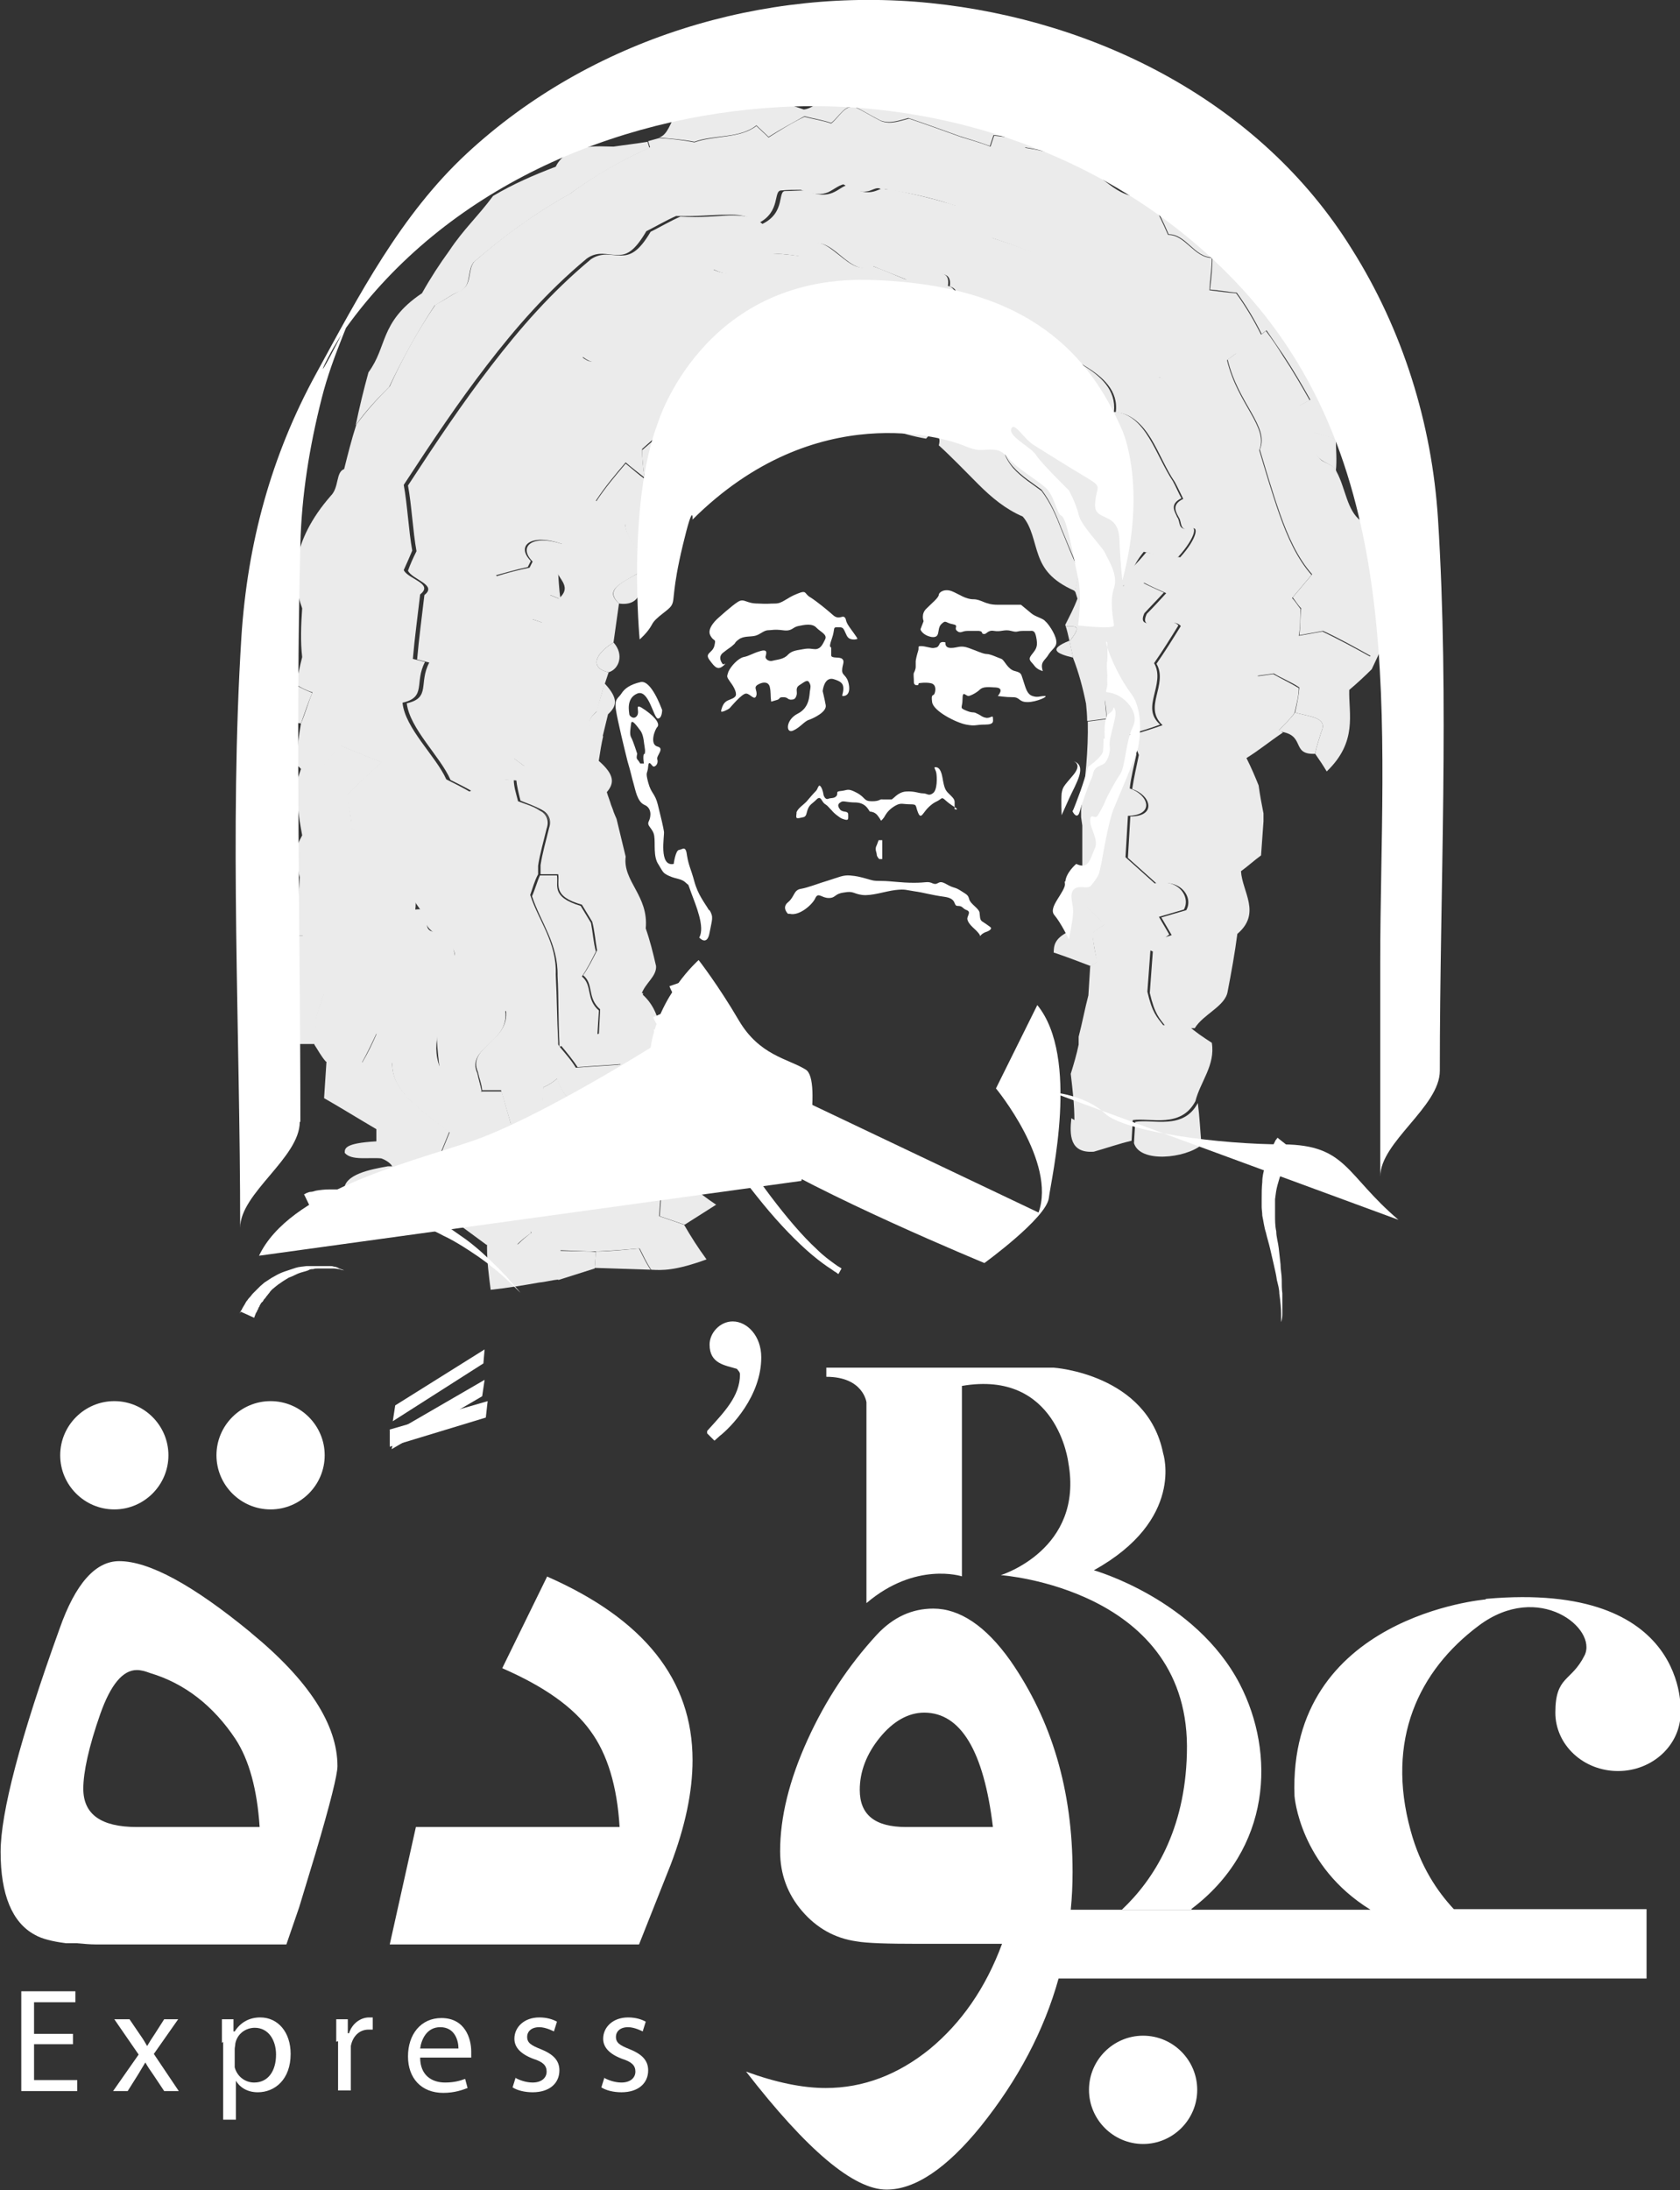 <?xml version="1.0" encoding="UTF-8"?>
<svg id="Layer_2" data-name="Layer 2" xmlns="http://www.w3.org/2000/svg" viewBox="0 0 27.63 36">
  <rect x="0" y="0" width="27.63" height="36" fill="#333333" stroke="none"/>
  <defs>
    <style>
      .cls-1 {
        opacity: .9;
      }

      .cls-2 {
        fill: #FFFFFF;
        stroke-width: 0px;
      }
    </style>
  </defs>
  <g id="Layer_1-2" data-name="Layer 1">
    <g>
      <g>
        <g class="cls-1">
          <path class="cls-2" d="M17.67,18.41c0-.26-.03-.5-.06-.76.05-.16.1-.33.13-.48v-.13c.06-.23.1-.45.16-.68l.03-.48.11-.07c-.03-.16-.06-.32-.08-.47.07-.06.13-.1.2-.14-.08-.09-.18-.19-.28-.28l.03-.48h-.11c0-.2,0-.39,0-.58v-.29s-.02-.14-.02-.14v-.12c.07-.49.12-.98.11-1.45l.31-.04c0-.1-.01-.2-.03-.31l-.31.05c-.05-.25-.12-.51-.21-.74l-.06-.28c.3-.37-.07-.18-.07-.27.07-.14.14-.27.2-.43l-.04-.13c.02-.12.05-.23.07-.34-.13-.27-.21-.49-.3-.7-.08-.21-.17-.42-.32-.62-.13-.1-.33-.22-.47-.38-.14-.16-.23-.37-.13-.7-.33.1-.44-.1-.62-.19.16-.27-.05-.23-.07-.38l-.17-.09c-.09-.05-.18-.09-.27-.13-.09-.04-.18-.08-.28-.11-.31-.12-.64-.2-.98-.26-.11-.06-.23-.12-.35-.15-.12,0-.25.05-.37.09-.12.02-.23.06-.34.09l-.32.24h-.05c-.14.05-.28.11-.41.18-.15.06-.29.14-.43.23-.11,0-.21-.01-.32,0,.05.38-.17.37-.36.37-.22.16-.43.34-.63.52,0,.16.02.33.04.47-.1-.08-.22-.17-.31-.25-.17.2-.34.4-.49.63l.48.37c.01.24.26.46.32.55-.04.08-.06.18-.1.27-.31.18-.56.28-.32.5l-.09.64c-.34.21-.37.43-.08.49l-.06.18c-.05.15-.09.3-.13.46-.3.25.02.36.1.41-.03.13-.05.26-.07.39-.03.17-.05.35-.07.51-.06.14-.02.21.03.25.03.02.06.04.08.07.03.03.05.05.05.12-.07.13-.14.27-.23.41v.13c.38.14.24.41.17.56v.13c.37.1.25.31.18.42.12.05.25.09.39.15-.1.18-.17.35-.24.54l-.02.41.39.14c-.07.14-.14.28-.21.41-.06.26-.11.5-.15.75-.23.02-.48.03-.72.05-.08-.12-.17-.23-.27-.35v-.07c.22-.04.41-.07.62-.13l.02-.4c-.22-.19-.1-.42-.28-.56.09-.13.16-.27.23-.41-.03-.16-.04-.32-.08-.47l-.17-.28c-.5-.14-.36-.34-.39-.5h-.29s0-.15,0-.15c.03-.2.09-.4.14-.61.05-.14-.02-.25-.12-.3-.11-.06-.25-.11-.35-.15-.03-.12-.06-.24-.07-.35.03-.07.08-.15.13-.22l-.19-.14c.11-.34.24-.66.4-.96-.12-.11-.23-.2-.33-.3.1-.12.2-.25.31-.37.03-.15.03-.28.04-.43l.06-.16-.18-.06c.08-.14.19-.28.29-.4l.17.07c.25-.22-.06-.34-.05-.53.02-.12.05-.26.1-.37-.51-.18-.76.03-.51.28l-.05.1c-.19.04-.35.09-.54.14-.25-.33-.19-.54-.09-.7.1-.17.24-.29.2-.52.13-.15,0-.36-.06-.55-.07-.19-.07-.36.26-.39.4-.15.5-.33.29-.6.24-.3.51-.59.82-.84.29.23.21-.1.39-.14.08-.51.46-.64.81-.72.36-.09.7-.13.95-.58.2.1.32.08.43.01.11-.07.21-.19.35-.27.23,0,.46.02.68.05.16-.33.36-.23.55-.08.2.15.38.35.62.24.2.07.37.15.55.22.13,0,.32-.07.47-.09.15-.02.26,0,.23.2.12.02.15.17.19.3.04.13.09.25.27.24.21-.05.4.04.58.12.18.08.34.15.53.07.09.28.38.4.66.58.28.17.54.4.5.76.26.01.44.2.58.43.14.23.25.5.39.71.05.09.09.19.14.28-.21.1-.1.23-.07.31.06.07,0,.22.19.19.15-.08.12.14-.17.46l-.1.04c-.15-.05-.3-.08-.47-.12-.21.26-.18.36-.34.56.1-.02.21-.04.31-.06.11.06.23.11.36.17-.1.11-.22.23-.32.34-.15.34.41.02.56.2-.13.21-.26.42-.4.62.1.17.04.36,0,.53-.04.17-.07.33.1.48-.16.06-.33.11-.5.16.03.11.07.21.11.33-.04.19-.09.37-.11.56.31.1.42.44-.03.45l-.04.68.48.43c.38-.09.6.22.48.43l-.41.12.17.29c-.11.08-.2.18-.31.26l-.02.27-.03.41c.08.35.16.42.26.55h.4c.14.12.26.2.4.29.06.37-.19.64-.27.96-.24.45-.73.27-1.03.31l-.02.34c-.21.05-.41.12-.62.18-.4.03-.4-.28-.37-.55Z"/>
          <path class="cls-2" d="M19.17,16.87c-.1-.13-.18-.2-.26-.55l.03-.41.02-.27c-.06-.03-.12-.05-.21-.08.17-.07.34-.13.52-.19l-.17-.29.41-.12c.12-.21-.09-.52-.48-.43l-.48-.43.04-.68c.44,0,.34-.35.03-.45.03-.19.07-.37.11-.56-.04-.11-.09-.21-.11-.33.17-.05.33-.1.5-.16-.16-.15-.14-.31-.1-.48.04-.17.1-.36,0-.53.14-.2.27-.41.4-.62-.15-.18-.72.15-.56-.2.1-.1.22-.23.32-.34-.13-.06-.25-.11-.36-.17-.1.01-.21.04-.31.06-.03-.02-.08-.04-.13-.07.17-.16.33-.32.47-.49.19.03.38.05.56.08.29-.32.31-.54.17-.46-.19.03-.14-.12-.19-.19-.04-.08-.14-.21.07-.31-.05-.1-.09-.19-.14-.28-.14-.2-.25-.48-.39-.71-.14-.23-.33-.42-.58-.43.05-.36-.22-.59-.5-.76-.28-.18-.57-.3-.66-.58-.19.08-.35.01-.53-.07-.17-.08-.37-.17-.58-.12-.18.02-.23-.1-.27-.24-.04-.13-.07-.28-.19-.3.03-.19-.08-.22-.23-.2-.15.02-.34.09-.47.09-.18-.07-.35-.14-.55-.22-.24.11-.43-.09-.62-.24-.19-.15-.39-.25-.55.08-.23-.04-.45-.06-.68-.05-.15.08-.24.2-.35.27-.11.07-.23.09-.43-.01-.25.45-.59.49-.95.58-.35.08-.73.21-.81.72-.17.04-.09.36-.39.14-.31.25-.58.54-.82.84.21.27.11.45-.29.6-.33.03-.32.2-.26.39.07.19.19.4.06.55.05.24-.1.36-.2.52-.1.16-.16.37.09.7.19-.06.35-.1.54-.14l.05-.1c-.25-.25,0-.46.51-.28-.05.11-.08.24-.1.37.02.18.02.36.05.53l-.17-.07c-.11.12-.21.26-.29.4l.18.06-.06.16c0,.11,0,.22,0,.33l-.04.11c-.11.12-.21.25-.31.37.11.07.23.13.36.19l-.03.11c-.16.29-.29.62-.4.96l.19.14c-.05.07-.1.15-.13.22l-.29-.02c-.16.06-.29.14-.44.21-.12-.07-.26-.14-.38-.2-.17-.39-.67-.84-.72-1.26.4-.09.19-.33.37-.67l-.2-.05c.03-.35.08-.71.12-1.06.22-.17-.2-.25-.27-.4.04-.11.08-.2.14-.32-.06-.33-.08-.76-.14-1.08.47-.72.9-1.36,1.37-1.97.47-.61.98-1.2,1.64-1.75.18-.12.34-.06.49-.06.15,0,.29-.05.49-.39.16-.08.33-.18.49-.25.34.02.6-.01.81-.02.21,0,.38.01.54.14.39-.19.24-.55.38-.54.11,0,.21-.01.32-.01.22.09.35.08.45.04.1-.04.17-.11.25-.13.21.13.33.13.42.11.09-.02.14-.07.2-.04h.08c.3.06.61.13.92.22.06.02.14.04.22.07.19.17.37.35.54.51.28.09.57.19.84.32.11.06.21.12.32.19l-.04.07c.26.3.61.56.93.84.32.28.59.57.69.87.22.05.36.21.46.38.1.17.17.35.28.47-.26.29.08.38,0,.63.05.13.06.27.1.4.06.22.19.43.27.66.08.23.09.46-.1.67.2.16.37.33.54.52-.07.06-.16.13-.25.21.04.18.05.25.06.32-.12.04-.34.02-.38.14.09.3.29.36.69.53-.07.15-.12.29-.17.42.05.1.08.21.13.31.13.06.28.11.41.18-.21.14-.39.29-.6.42.08.16.14.3.2.45.02.15.05.31.08.46v.13s-.04.56-.04.56c-.11.08-.22.18-.33.26.02.34.34.69-.06,1.03-.04.31-.1.64-.16.95-.04.24-.4.37-.54.6h-.4Z"/>
          <path class="cls-2" d="M22.56,11c-.11.11-.25.24-.37.34-.01.4.14.85-.37,1.34-.06-.1-.12-.19-.19-.29.02-.12.06-.22.1-.36.12-.25-.22-.25-.43-.32.03-.13.06-.28.07-.41-.13-.09-.29-.15-.42-.23l-.29.04c-.4-.16-.6-.23-.69-.53.04-.12.26-.1.38-.14-.01-.07-.02-.13-.06-.32.09-.08.18-.14.25-.21-.17-.18-.35-.36-.54-.52.19-.22.17-.45.1-.67-.07-.23-.21-.44-.27-.66-.04-.13-.06-.27-.1-.4.08-.26-.26-.34,0-.63-.11-.11-.17-.3-.28-.47-.1-.17-.24-.33-.46-.38-.1-.3-.37-.6-.69-.87-.32-.28-.67-.54-.93-.84l.04-.07c-.1-.07-.21-.13-.32-.19-.27-.13-.56-.23-.84-.32-.17-.16-.36-.34-.54-.51-.08-.02-.15-.05-.22-.07-.31-.09-.61-.15-.92-.2h-.08c-.06-.04-.11,0-.2.03-.09.02-.2.02-.42-.11-.08.02-.15.08-.25.13-.1.04-.23.05-.45-.04-.11,0-.21,0-.32.01-.14,0,0,.35-.38.54-.16-.13-.33-.15-.54-.14-.21,0-.46.03-.81.02-.16.07-.33.17-.49.25-.2.34-.33.4-.49.39-.15,0-.31-.07-.49.06-.66.55-1.17,1.14-1.64,1.75-.47.61-.9,1.25-1.37,1.97.06.32.08.75.14,1.08-.05.12-.09.21-.14.32.07.15.5.22.27.4-.04.35-.09.71-.12,1.06l.2.05c-.18.34.03.58-.37.67.04.42.55.88.72,1.26.12.06.26.13.38.2.15-.07.29-.15.44-.21l.29.02c0,.11.04.23.07.35.1.04.24.08.35.15.11.05.17.16.12.3-.05.21-.11.41-.14.61v.14c-.06.11-.09.23-.13.34.14.43.44.78.42,1.31.02.37.02.74.04,1.1v.07s-.3,0-.3,0c-.07-.15-.13-.28-.18-.42-.1,0-.15-.22-.39-.15.07.52-.65.6-.46,1.02.02.1.05.19.07.29l-.54.67-.13-.9c-.09-.62-.15-1.35.22-1.91.11-.35-.54-.42-.46-.7-.29-.41-.58-.82-.74-1.26-.16-.06-.33-.14-.49-.21,0-.16-.04-.32-.07-.5,0-.01,0-.04,0-.06.18-.18.37-.36.56-.53-.22-.09-.44-.17-.66-.27-.12.12-.24.26-.36.41l-.29-.02s-.06-.07-.1-.09c.03-.23.05-.45.09-.67.07-.16.12-.35.19-.51-.1-.03-.2-.08-.27-.13.03-.14.06-.3.1-.45-.03-.25-.02-.53,0-.8-.09-.25-.13-.52-.08-.82.06-.3.22-.65.55-1.03.14-.14.08-.39.22-.44.06-.24.12-.48.2-.73.16-.22.35-.43.55-.63.21-.46.45-.9.75-1.34.13-.07.25-.15.38-.22.24-.08.14-.35.26-.49.48-.42,1-.8,1.58-1.12.4-.3.85-.55,1.31-.76l-.03-.1.18-.05c.18.01.38.03.58.07.34-.12.75-.06,1.02-.27.06.06.12.11.2.19.19-.12.38-.24.59-.34.15.04.3.06.44.11.13-.1.22-.31.39-.27.15.07.27.15.43.23.16.06.3,0,.46-.04.27.09.57.2.85.3.16.05.34.1.49.16l.06-.18c.19.02.38.05.55.1l-.04.1c.19.03.36.06.54.13.17.08.32.16.48.25.14.03.27.16.43.27.16.11.34.19.59.14.11.21.22.43.31.64.29,0,.42.37.72.38,0,.17-.03.36-.04.53.16.02.29.04.44.05.16.22.29.44.41.68l.08-.06c.1.13.2.28.28.41.16.24.31.5.44.73l-.17.09c-.59-.2-.77-.49-1.04-.86l-.15.11c.09.37.26.64.39.87.13.23.22.42.14.61.09.3.2.68.33,1.05.13.37.29.73.53,1-.1.12-.22.26-.32.38.06.06.09.12.14.18-.01.15,0,.29-.03.44l.39-.07c.25.12.53.27.78.41.09-.09.17-.19.26-.28"/>
          <path class="cls-2" d="M20.61,11.85c-.05-.1-.08-.21-.13-.31.05-.13.1-.27.17-.42l.29-.04c.14.08.29.15.42.23,0,.13-.04.28-.07.41-.08.11-.18.2-.28.31-.13-.06-.28-.12-.41-.18Z"/>
          <path class="cls-2" d="M8.81,18.91c.91-.09-.08.97,1.15.72.17-.02.34-.03.51-.06h.4s-.03.42-.03.42l.41.14c.11.19.23.38.37.57-.52.19-.73.18-.91.17-.08-.12-.13-.23-.19-.35-.23.02-.48.04-.72.05h-.08s-.5-.02-.5-.02l-.03.48c-.11.01-.21.04-.32.05-.28.05-.53.09-.8.12-.03-.23-.06-.46-.06-.69v-.07s.51.01.51.01c.07-.07.13-.12.22-.19-.14-.19-.25-.38-.39-.57-.3.05-.59.08-.91.12h-.1c-.17-.02-.33-.06-.5-.09-.09.07-.2.14-.31.21-.21,0-.4.03-.61.04h-.1s-.16-.41-.16-.41c0-.26.44-.34.72-.39h.5c.11-.01.21-.02.32-.05.16.08.33.15.49.21.13-.01.28-.04.4-.05.06.02.12.05.21.06.18-.15.33-.31.53-.46Z"/>
          <path class="cls-2" d="M11.78,19.8l-.52.33-.41-.14.03-.41c.15-.04.28-.08.43-.13.16.13.3.24.48.36Z"/>
          <path class="cls-2" d="M18.67,18.44c.3-.05.79.14,1.03-.31.03.23.04.46.06.69-.27.22-1.01.3-1.11-.03l.02-.34Z"/>
          <path class="cls-2" d="M17.33,15.66c0-.11.01-.23.23-.34l.03-.41c-.03-.14-.07-.27-.08-.42.11-.01.19-.04.3-.06h.11s-.03.49-.03.49c.1.09.2.19.28.28-.07.04-.13.08-.2.14.01.16.04.32.08.47l-.11.07c-.21-.08-.39-.15-.6-.22Z"/>
          <path class="cls-2" d="M17.88,11.85c0-.09-.01-.2-.02-.3l.31-.05c.01.11.02.21.03.31l-.31.04Z"/>
          <path class="cls-2" d="M17.65,10.81c-.29-.07-.41-.14-.06-.28l.06.28Z"/>
          <path class="cls-2" d="M17.67,9.71c-.38-.17-.51-.36-.59-.58-.08-.22-.11-.47-.26-.64-.28-.12-.51-.31-.73-.53-.22-.22-.44-.45-.65-.64.05-.19-.08-.14-.13-.19-.02.01-.05.05-.08.08-.42-.07-.77-.23-1.17-.31-.38-.08-.81-.06-1.13.28-.1-.18-.2-.06-.29-.06-.09.21-.25.27-.43.33-.18.05-.39.09-.54.21.05.19-.03.25-.13.3-.1.05-.21.09-.2.24-.2.09-.25.32-.31.52-.06.21-.13.38-.43.45-.06-.09-.31-.32-.32-.55l-.48-.37c.15-.23.32-.43.49-.63.1.08.21.18.31.25-.02-.15-.04-.32-.04-.47.21-.18.41-.36.63-.52.18,0,.4.02.36-.37.11-.02.21-.01.32,0,.14-.09.28-.17.43-.23.13-.07.27-.14.41-.18h.05s.32-.24.32-.24c.11-.03.23-.07.34-.09.12-.04.25-.08.37-.09.12.03.23.09.35.15.33.05.66.14.98.26.1.04.19.08.28.11.09.04.18.08.27.13l.17.09c.02.16.23.11.07.38.18.09.28.3.62.19-.1.33-.01.53.13.7.14.16.34.28.47.38.15.2.24.41.32.62.09.21.17.44.3.7-.02.12-.05.23-.07.34Z"/>
          <path class="cls-2" d="M10.5,9.42c.09.26.03.55-.32.5-.23-.22.01-.33.32-.5Z"/>
          <path class="cls-2" d="M10.09,10.56c.18.2.09.44-.08.49-.29-.06-.26-.28.08-.49Z"/>
          <path class="cls-2" d="M9.95,11.24c.23.25.19.37.05.5-.03.13-.06.24-.09.37-.07-.05-.4-.16-.1-.41.04-.16.09-.31.13-.46Z"/>
          <path class="cls-2" d="M9.84,12.5c.28.24.26.38.14.52.02.07.05.14.07.21.01.03.03.07.04.11l.02.05.03.07.15.62c-.05.41.38.64.33,1.18.07.2.12.4.17.62.01.17-.18.28-.24.46l-.39-.14.02-.41c.07-.18.15-.35.24-.54-.14-.06-.27-.11-.39-.15.07-.11.19-.32-.18-.42v-.13c.08-.15.22-.42-.17-.56v-.13c.1-.14.17-.28.24-.41,0-.07-.03-.09-.05-.12-.03-.03-.06-.05-.08-.07-.05-.05-.09-.11-.03-.25.02-.16.04-.34.07-.51Z"/>
          <path class="cls-2" d="M10.7,17.52c.78.02.37.5.35.77.38.24.14.75.67.78.05.24-.12.24-.42.39-.15.05-.28.09-.43.13-.07-.3-.15-.6-.24-.89v-.21s.02-.07.02-.07c-.04-.06-.06-.13-.09-.2.06-.23.09-.45.15-.68Z"/>
          <path class="cls-2" d="M8.88,14.24c.03-.2.09-.4.14-.61.05-.14-.02-.25-.12-.3-.11-.06-.25-.11-.35-.15.1.04.24.08.35.15.11.05.17.16.12.3-.05.21-.11.41-.14.61Z"/>
          <path class="cls-2" d="M9.16,14.39c.03.16-.11.35.39.5l.17.28c.03.16.04.32.08.47-.07.14-.14.28-.23.41.18.15.06.37.28.56l-.03.47c-.21-.02-.4,0-.62.13v-.07c-.02-.36-.01-.73-.03-1.1.01-.53-.28-.88-.42-1.31.05-.11.08-.23.13-.34h.29Z"/>
          <path class="cls-2" d="M10.87,19.58h-.4c-.09-.2-.17-.37-.26-.56-.11-.19.2-.22.42-.33.09.29.17.59.24.89Z"/>
          <path class="cls-2" d="M22.54,10.78c-.25-.14-.52-.29-.78-.41l-.39.07c.02-.15.01-.29.03-.44-.06-.06-.09-.12-.14-.18.1-.12.22-.26.32-.38-.24-.27-.4-.63-.53-1-.13-.37-.24-.75-.33-1.05.08-.19-.01-.38-.14-.61-.13-.23-.3-.5-.39-.87l.15-.11c.27.37.46.67,1.04.86l.17-.09c-.13-.23-.28-.49-.44-.73-.09-.13-.19-.28-.28-.41l-.08.06c-.12-.24-.25-.46-.41-.68-.15-.01-.28-.04-.44-.05.02-.16.04-.36.04-.53-.3,0-.43-.38-.72-.38-.09-.21-.2-.43-.31-.64.07-.03.14-.06.19-.1.14.29.36.27.53.27.17,0,.29,0,.18.32.11.1.22.21.33.32.16.19.3.4.43.58l.69.39c.08.21.14.41.18.63.14.06.25.12.38.2,0,.2,0,.41,0,.6.18.06.24.27.16.8-.13-.04-.26-.07-.37-.11-.04.28.04.39.13.46.1.06.21.08.24.18.15.27.17.64.4.81.14.45.25.89.33,1.33.04.21.07.41.1.62-.09.1-.16.19-.26.28Z"/>
          <path class="cls-2" d="M17.39,2.55c-.18-.06-.35-.1-.54-.13l.04-.1c-.16-.05-.36-.08-.55-.1l-.06.18c-.16-.06-.33-.11-.49-.16-.28-.1-.58-.21-.85-.3-.16.04-.3.1-.46.04-.16-.08-.28-.16-.43-.23.18-.07.28-.17.42-.25.14-.07.32-.11.63-.04.34.11.66.23.99.35l.09.03c.28.02.58.06.85.11.17.1.32.21.48.31.13.18.23.35.35.54-.16-.09-.31-.17-.48-.25Z"/>
          <path class="cls-2" d="M10.68,2.43c-.46.21-.9.46-1.31.76-.58.32-1.09.7-1.58,1.12-.12.15-.02.42-.26.49-.13.06-.25.15-.38.22-.29.44-.53.88-.75,1.34-.2.2-.39.4-.55.63.06-.29.13-.58.21-.87.16-.22.2-.41.29-.62.09-.21.23-.44.59-.68.14-.25.29-.48.45-.7.24-.36.46-.55.72-.9.32-.19.66-.34,1.03-.48.09-.19.27-.27.45-.31.18-.04.37-.02.5-.02.2-.03.39-.05.56-.08l.03.1Z"/>
          <path class="cls-2" d="M5.44,8.15c-.33.39-.49.73-.55,1.03-.06.3-.01.57.08.82-.09-.25-.13-.52-.08-.82.06-.3.22-.65.55-1.03Z"/>
          <path class="cls-2" d="M5.14,11.38c-.07.16-.13.34-.19.51l-.19-.02c-.06-.17-.22-.24.11-.61.08.05.17.09.27.13Z"/>
          <path class="cls-2" d="M6.28,12.53c-.19.17-.38.35-.56.53,0,.01,0,.04,0,.06.03.18.06.34.07.5.17.05.33.09.5.16.12.4.61.66.54,1.17.44-.06-.09.45.48.36.62.85-.58,1.63.06,2.47.01.16-.11.37.05.49.28-.09.25-.32.52-.33h.31s.16.56.16.56c-.09.07-.2.14-.31.19l-.71-.08c-.66-.48-.94-.74-.94-1.13-.07-.16-.17-.33-.26-.49-.07.15-.15.32-.24.48l-.59-.02c-.08-.09-.13-.19-.19-.28l.02-.41c.03-.14.08-.27.13-.41-.11-.35-.3-.61-.34-.97h-.1s0-.15,0-.15l.05-.81c-.03-.14-.07-.29-.08-.42.03-.08.07-.18.12-.27-.03-.16-.06-.32-.07-.5-.04-.05-.06-.1-.09-.16.05-.14.09-.29.14-.43l.29.02c.12-.14.24-.28.36-.41.22.1.44.18.66.27Z"/>
          <path class="cls-2" d="M21.97,7.74c-.03-.09-.14-.11-.24-.18-.1-.07-.17-.17-.13-.46.11.04.24.07.37.11,0,.17.02.35,0,.53Z"/>
          <path class="cls-2" d="M9.17,17.74c.09.3.39.57.76.71l.71.02v.21c-.23.11-.55.14-.43.33.09.19.17.36.26.55-.17.02-.34.03-.51.06-1.23.25-.25-.81-1.15-.72.01.11.05.23.06.34-.27-.08-.38.1-.6.11-.08-.02-.14-.05-.21-.06l.03-.56v-.07c.11-.05.22-.12.31-.19.68-.08.47-.42.54-.6.09-.04.15-.08.22-.14Z"/>
          <polygon class="cls-2" points="9.71 20.57 9.8 20.58 9.78 20.85 9.18 21.04 9.21 20.56 9.71 20.57"/>
          <path class="cls-2" d="M4.99,15.37c.04.36.24.62.34.97-.05.14-.1.27-.13.41l-.02.41h-.29c-.03-.15-.07-.3-.08-.42-.14-.15-.26-.28-.37-.42-.07-.26-.12-.5-.16-.76l.62-.18h.1Z"/>
          <path class="cls-2" d="M6.19,16.98c.38.27.38.38.26.49,0,.39.28.65.94,1.13l-.22.54c-.11.03-.21.04-.32.06h-.5c.19.05.09-.1-.08-.16-.21-.02-.49.04-.6-.09,0-.07-.01-.16.52-.19v-.2c-.29-.17-.58-.35-.86-.51l.04-.61.59.02c.09-.15.17-.32.24-.48Z"/>
          <path class="cls-2" d="M10.51,20.52c.06.12.11.23.19.35l-.92-.03.02-.27c.23,0,.49-.03.72-.05Z"/>
          <path class="cls-2" d="M8.11,18.67v.07s-.04.56-.04.56c-.13.01-.28.03-.4.05-.16-.06-.33-.14-.49-.21l.22-.54.71.08Z"/>
          <path class="cls-2" d="M8.73,20.13v.14c-.1.07-.16.12-.23.19h-.5s-.68-.5-.68-.5v-.14s.11,0,.11,0c.32-.03.61-.07.91-.12.14.15.26.29.39.43Z"/>
          <path class="cls-2" d="M9.2,17.2c.1.12.2.23.27.35.23-.02.48-.03.72-.05l-.03.48c.1.12.27.11.39.21.04.07.05.14.09.2v.07s-.72-.02-.72-.02c-.37-.14-.67-.4-.76-.71-.07.06-.13.1-.22.14l-.02.34c.15.26-.25.29-.52.26l-.16-.55h-.31c-.01-.11-.05-.2-.07-.3-.18-.42.53-.5.46-1.02.24-.06.29.15.39.15.05.14.11.27.18.42h.29Z"/>
          <path class="cls-2" d="M10.19,17.5h.5c-.06.24-.09.47-.15.69-.12-.1-.29-.09-.39-.21l.03-.48Z"/>
          <path class="cls-2" d="M17.59,10.54c-.02-.09-.04-.18-.07-.27,0,.09.37-.1.07.27Z"/>
          <path class="cls-2" d="M10.56,16.34c.32.28.39.77.14,1.17h-.5c.04-.27.09-.51.15-.77.07-.13.14-.27.21-.41Z"/>
          <path class="cls-2" d="M7.74,13.02c.14.14.22.24.25.33.03.09.03.17.02.25-.44.1-.6.01-.61-.14,0-.15.14-.33.33-.44Z"/>
          <path class="cls-2" d="M21.02,12.02c.1-.11.2-.2.28-.31.21.07.55.07.43.32-.04.14-.08.24-.1.36-.42.02-.13-.33-.62-.37Z"/>
          <path class="cls-2" d="M14.06,1.75c-.17-.03-.26.17-.39.27-.15-.05-.29-.07-.44-.11-.2.11-.4.22-.59.34-.08-.08-.14-.13-.2-.19-.27.22-.69.15-1.02.27-.2-.04-.4-.05-.58-.07.14-.04.19-.25.27-.38.42-.1.86-.18,1.28-.22.15-.01.32-.04.83.14.1-.01.18-.08.3-.13.12-.04.28-.05.54.07Z"/>
        </g>
        <g>
          <path class="cls-2" d="M10.52,10.51s-.21-2.22.3-3.56c0,0,.73-2.4,3.44-2.35,2.7.06,3.68,1.28,4.2,2.48,0,0,.41.9,0,2.46,0,0-.03-.2-.05-.68-.02-.47-.42-.27-.4-.58.02-.3.14-.26-.14-.43-.29-.17-.68-.42-.86-.53-.18-.11-.33-.4-.38-.27-.04.13.33.3.41.43.08.13.54.58.54.58,0,0,.12.22.16.4.04.18.38.52.43.62.04.1.23.36.15.59-.08.23,0,.54,0,.61,0,.07-.59,0-.59,0,0,0,.07-.47,0-.78-.07-.31-.18-.97-.27-1.02-.09-.04-.11-.33-.27-.47-.15-.13-.44-.3-.58-.45-.13-.15-.18-.17-.33-.17s-.18.04-.44-.07c-.27-.11-2.42-.8-4.45,1.22,0,0,.02-.33-.16.42-.18.75-.13.89-.18.98-.04.09-.27.2-.33.33-.07.13-.2.24-.2.24Z"/>
          <path class="cls-2" d="M15.14,10.34l.05-.13s-.05-.12.05-.21c.09-.09.19-.17.2-.22,0-.05.1-.11.22-.06.12.05.22.13.35.13.13,0,.19.09.39.09h.39s.1.08.17.14c.07.06.19.08.23.13.05.04.16.2.18.31.02.11-.05.13-.12.23-.06.11-.15.12-.1.28,0,0-.09-.02-.14-.09-.05-.07-.11-.09-.05-.17.06-.08.11-.12.09-.25-.02-.13-.04-.16-.11-.15-.07,0-.02,0-.12,0-.1,0-.08.03-.19,0-.11-.03-.17.02-.28,0-.11-.02-.12.06-.17.05-.05,0,0-.04-.08-.05-.09,0-.1,0-.19,0-.09,0-.11.05-.17,0-.06-.05.04-.09-.07-.11-.12-.02-.11-.08-.19,0-.08.08,0,.23-.16.21-.15-.03-.18-.12-.18-.12Z"/>
          <path class="cls-2" d="M15.1,11.26s-.07.02-.07-.05-.01-.13,0-.15c.01-.02.03-.06.03-.1,0-.05,0-.07,0-.09,0-.02.02-.11.04-.17.02-.06-.02-.08.05-.08s.17.04.21.03c.04-.01.06,0,.09-.06.02-.06.1-.03.1-.03,0,0-.02.09.09.09.11,0,.15-.05.29,0,.14.05.24.1.3.1s.18.06.24.08c.05.02.1.17.22.2.12.03.1.05.14.16.04.12.06.22.15.25.09.03.12,0,.2,0,.08,0-.13.1-.28.1s-.12-.08-.24-.08-.25-.02-.25-.02c0,0,.12-.13-.03-.14-.15-.01-.21-.01-.26.03-.05.05-.14.1-.19.11-.05,0-.1-.1-.1.05,0,.15-.06.14.06.19.12.05.11.01.18.05.07.03.08.06.16.07.07,0,.1-.05.1,0s.03.11-.13.11-.15.03-.31,0c-.16-.03-.54-.22-.56-.37-.02-.15.02-.09.04-.14.02-.05.03-.15-.06-.17-.09-.02-.2,0-.2,0Z"/>
          <path class="cls-2" d="M15.59,11.13s.04-.07.09,0c.05.07.09.1.03.16-.06.05-.15.02-.15,0s.03-.16.03-.16Z"/>
          <path class="cls-2" d="M15.89,10.83s0-.05.08-.03c.07.02.17.06.17.06,0,0-.09.06-.12.06s-.12-.06-.12-.06v-.03Z"/>
          <path class="cls-2" d="M16.29,10.97s.02-.03.06-.05c.04-.01.21.11.22.18.01.07-.03.06-.09.03-.06-.03-.2-.14-.2-.14v-.02Z"/>
          <path class="cls-2" d="M11.89,10.92s-.1-.11,0-.19c.1-.08.13-.09.17-.13.05-.04.01-.03.09-.09.08-.06.19-.04.27-.06.08-.02.13-.08.2-.09.07,0,.11-.02.26,0,.15.02.15-.05.25-.07.1-.02.23-.05.3.03.07.07.18.11.14.19-.04.08-.07.15-.15.16-.08,0-.1-.02-.21,0-.1.02-.18.02-.25.09-.07.08-.18.08-.25.1-.07.02-.12-.03-.12-.06,0-.03.06-.14-.08-.1-.14.04-.18.08-.28.1-.09.02-.21.15-.25.24-.03.09-.03.08.03.17.07.09.12.2.08.24-.03.04-.12.05-.16.09-.04.03-.07.12-.07.15s.12-.03.14-.05c.02-.02.2-.24.27-.24s.14.13.17.03c.02-.09-.06-.13.03-.18.09-.05.17-.04.19.04.02.08.01.16.02.21,0,.05,0,.03.08.01.09-.02.03-.05.12-.05.08,0,.06.03.12.04.06,0,.08-.01.1-.07.02-.06-.03-.12.05-.17.08-.05.13-.1.16-.04.03.05.02.08.01.14-.01.06,0,.27-.2.37-.2.1-.2.33-.08.28.12-.05.19-.16.27-.18.08-.03.29-.13.27-.24-.02-.11-.05-.23-.05-.23,0,0,.02-.23.17-.2.14.04.17.08.17.16s-.04.13,0,.12c.04,0,.12-.03.09-.19-.03-.16-.11-.14-.11-.23s.05-.15,0-.19c-.04-.04-.18,0-.18-.06s0-.09,0-.12-.05.02.01-.15c.06-.17.01-.19.09-.19s.09,0,.12.06c.03.06.04.11.09.13.05.02.11.01.12,0,.01-.01-.12-.17-.16-.24-.04-.07-.02-.1-.06-.12-.03-.02-.09.05-.18-.03-.09-.08-.26-.22-.37-.29-.11-.06-.05-.13-.22-.06-.18.07-.24.16-.36.16s-.1.01-.29,0c-.19,0-.22-.09-.32-.03-.1.06-.33.27-.33.27,0,0-.19.16-.13.28.06.12.1.04.07.17-.03.13-.17.12-.08.24.09.12.14.19.26.06Z"/>
          <path class="cls-2" d="M12.42,10.96s-.02.03-.05.03-.05-.02-.05-.03.02-.03.05-.03.05.02.05.03Z"/>
          <path class="cls-2" d="M13.1,13.35c.03-.07.1-.11.16-.17.05-.06.12-.14.16-.18.03-.03.04-.11.07-.08.03.03.04.08.05.12,0,.03.03.11.08.09.05-.02.1,0,.14-.05.03-.05-.03-.07.08-.08.1-.01.1-.05.25.03.15.08.11.14.25.14s.12-.04.18-.03c.07,0,.12,0,.14,0,.03,0,.1-.12.24-.13.14-.01.21.03.28.03.07,0,.09.05.16,0,.08-.05.07-.27.06-.33-.01-.06-.05-.1-.02-.1.03,0,.09,0,.12.17.03.18.05.21.1.26.05.05.1.09.1.14v.12s.11.03-.04-.06c-.15-.1-.14-.15-.2-.1-.07.05-.08.03-.18.12-.1.09-.13.22-.18.1-.05-.12-.01-.14-.13-.14-.12,0-.15-.03-.24.02-.09.05-.14.11-.17.16-.03.06-.07.09-.07.09,0,0-.02-.04-.06-.09-.04-.05-.1-.06-.12-.06s-.05-.14-.23-.15c-.18,0-.21-.04-.26,0-.05.03-.04.07,0,.12.05.05.13.01.13.08s.01.1-.06.08c-.07-.02-.07-.03-.14-.08-.06-.05-.05-.05-.1-.1-.04-.04-.03-.04-.09-.08-.05-.04-.06-.14-.13-.07-.07.07-.11.08-.14.15-.03.07-.02.12-.07.14-.05.01-.11.03-.12.01-.01-.01,0-.07,0-.07Z"/>
          <path class="cls-2" d="M14.45,13.81s0,0-.03.08c-.04.07,0,.12,0,.16,0,.03.04.07.04.07h.05v-.31h-.05Z"/>
          <path class="cls-2" d="M12.96,15.02s-.11-.1,0-.19c.11-.09.09-.2.21-.22.12-.02.29-.09.46-.14.16-.05.24-.09.35-.08.11.01.15.02.26.05.11.03.11.04.26.04s.31.03.53.03.22-.03.31.01c.1.04.08-.07.22.01.14.08.13.04.24.11.11.07.12.07.14.14.02.08.16.15.17.22.01.07,0,.12.05.15.05.03.13.09.13.09,0,0,.04.03-.05.07-.1.03-.12.08-.12.08,0,0,.01-.02-.07-.1-.09-.08-.13-.13-.14-.18-.01-.05.07-.12-.01-.15-.08-.03-.06-.07-.15-.07-.08,0,0-.12-.22-.15-.22-.03-.34-.07-.49-.09-.14-.02-.15-.04-.32-.02-.16.02-.39.1-.54.08-.15-.02-.14-.07-.3-.04-.16.02-.13.09-.25.09s-.17-.1-.22,0c-.04.1-.26.3-.42.26Z"/>
          <path class="cls-2" d="M11.66,14.96c-.07-.12-.18-.25-.24-.47-.06-.22-.09-.25-.12-.42-.02-.18-.07-.11-.13-.1-.06,0-.09.23-.09.23-.25.05-.15-.46-.16-.53-.01-.07-.05-.24-.1-.44-.05-.2-.11-.18-.16-.37-.05-.19-.01-.13,0-.26.01-.13.06,0,.09,0,.04,0,.08-.06.06-.12-.02-.06.13-.18,0-.21-.13-.04-.04-.28,0-.32.04-.04,0-.14-.2-.28-.2-.14-.08.01-.13.09-.05.08-.13.01-.13-.02s-.06-.26.13-.34c.19-.08.27.41.34.41s.07-.14.07-.14c-.02-.05-.18-.49-.35-.46-.18.04-.27.11-.32.19-.05.08-.12.08-.09.27.03.19.14.64.19.84.06.2.07.27.1.37.03.1.06.3.18.35.12.05.11.19.07.27-.04.08.07.11.09.24.02.13-.02.34.07.47.08.13.07.14.18.19.11.05.2.04.27.11.06.06.02-.02.09.17.07.19.23.56.13.73,0,0,.13.15.17-.08.04-.22.07-.25,0-.37ZM10.59,12.39c-.02.05,0,.16,0,.16h-.06s-.03-.05-.05-.07c-.02-.02,0-.09,0-.09,0,0-.07-.22-.1-.27-.03-.05-.01-.15,0-.23.01-.08.1.05.16.13.05.08.05.21.06.24,0,.03.02.08,0,.14Z"/>
          <path class="cls-2" d="M18.21,10.56s.01.19,0,.3c-.02.12.01.18,0,.3,0,.12.01.07-.01.16-.02.09-.02.03.14.09.16.06.41.29.29.54-.12.25-.12.65-.21.78-.09.13-.22.38-.24.43-.01.04-.09.19-.13.25-.04.06-.12-.06-.12.08s.15.32.07.47c-.07.15-.09.34-.3.24,0,0-.18.15-.18.31s-.29.4-.18.53c.11.13.24.4.24.4,0,0,.07-.34.07-.46,0-.12-.07-.28.01-.36.08-.08.23,0,.28-.06.05-.06.12-.15.14-.22.02-.08.05-.23.05-.24,0,0,.1-.59.18-.79.08-.2.22-.52.27-.65.05-.13.09-.23.13-.34.03-.11.11-.62-.1-.91-.22-.29-.41-.73-.42-.87Z"/>
          <path class="cls-2" d="M18.17,12.14s-.03-.35.07-.41c.1-.06.06-.16.1-.06.04.1-.11.46-.09.59.02.13-.05.26-.09.29-.04.03,0,0-.1.05-.1.06-.07.13-.12.22-.04.09-.13.34-.18.51-.04.17-.13,0-.12,0,.01,0,.1-.25.13-.33.03-.08.13-.4.13-.4,0,0,.22-.15.24-.25.01-.1.01-.21.01-.21Z"/>
          <path class="cls-2" d="M17.65,12.51s.16.04,0,.23c-.16.19-.17.19-.19.3-.01.11,0,.36,0,.36,0,0,.02-.05.13-.29.11-.24.3-.53.06-.6Z"/>
        </g>
        <g>
          <path class="cls-2" d="M3.94,21.59s.01-.03.04-.07c0-.01.01-.02.02-.04.01-.02.02-.03.03-.05.01-.02.02-.04.04-.06.01-.02.03-.04.04-.05.02-.02.03-.04.05-.06.02-.02.04-.04.06-.06.02-.02.04-.04.06-.06.02-.02.05-.04.07-.06.05-.03.1-.07.16-.1.05-.03.11-.06.17-.08.06-.02.12-.04.18-.06.06-.02.12-.02.18-.03.03,0,.06,0,.09,0,.03,0,.05,0,.08,0,.03,0,.05,0,.08,0,.02,0,.05,0,.07,0,.02,0,.04,0,.07,0,.02,0,.04,0,.06.01.04,0,.07.02.09.03.05.02.08.03.08.03,0,0-.03,0-.08-.02-.03,0-.06-.01-.09-.01-.02,0-.04,0-.06,0-.02,0-.04,0-.06,0s-.05,0-.07,0c-.02,0-.05,0-.07,0-.03,0-.05,0-.08.01-.03,0-.05,0-.08.02-.05.02-.11.03-.16.05-.05.02-.1.05-.16.07-.05.03-.1.06-.14.09-.05.03-.09.07-.13.1-.02.02-.04.04-.05.06-.02.02-.03.04-.05.06-.01.02-.03.04-.04.05-.01.02-.02.04-.04.05-.01.02-.02.03-.03.05,0,.02-.02.03-.02.04,0,.01-.01.03-.02.04,0,.01-.01.03-.02.04-.02.05-.03.08-.03.08l-.22-.1Z"/>
          <path class="cls-2" d="M10.98,16.6s0,.02.02.07c0,.02.02.04.03.07,0,.03.02.06.04.09.03.07.07.14.11.22.02.04.05.08.07.12.03.04.06.08.08.12.03.04.06.08.09.11.03.04.06.07.09.11.06.07.13.13.18.17.06.05.11.09.14.11.04.03.06.04.06.04,0,0-.02-.01-.06-.03-.04-.02-.09-.05-.16-.09-.06-.04-.14-.09-.21-.15-.04-.03-.08-.06-.11-.09-.04-.03-.07-.07-.11-.1-.04-.04-.07-.07-.11-.11-.03-.04-.07-.07-.1-.11-.06-.08-.12-.15-.16-.21-.02-.03-.04-.06-.06-.09-.02-.03-.03-.05-.04-.07-.02-.04-.03-.06-.03-.06l.23-.1Z"/>
          <path class="cls-2" d="M11.24,16.14s0,.03.02.07c0,.02.01.05.02.08,0,.03.02.06.03.1.03.07.06.15.1.24.02.04.04.09.07.13.02.05.05.09.08.13.03.04.06.09.09.13.03.04.06.08.09.12.03.04.06.07.09.11.03.03.06.06.09.09.03.03.06.05.08.07.02.02.05.04.07.05.04.03.06.04.06.04,0,0-.02-.01-.07-.03-.02,0-.04-.03-.07-.04-.03-.02-.06-.04-.09-.06-.03-.02-.07-.05-.1-.08-.04-.03-.07-.06-.11-.1-.04-.03-.08-.07-.11-.11-.04-.04-.07-.08-.11-.12-.03-.04-.07-.08-.1-.13-.03-.04-.06-.09-.09-.13-.06-.08-.11-.17-.15-.24-.02-.04-.04-.07-.05-.1-.01-.03-.03-.06-.04-.08-.02-.04-.03-.07-.03-.07l.23-.08Z"/>
          <path class="cls-2" d="M23,20.05c-.87-.74-.85-1.23-1.89-1.24-1.03,0-2.61-.2-2.94-.51-.33-.31-.88-.35-.88-.35"/>
          <path class="cls-2" d="M13.18,19.41s.36-1.66.07-1.83c-.29-.18-.76-.23-1.1-.81-.34-.58-.66-.99-.66-.99,0,0-.66.58-.79,1.44,0,0-1.91,1.2-2.98,1.55-1.07.36-2.96.82-3.46,1.87"/>
          <path class="cls-2" d="M10.75,16.92s.31,1.16,1.52,1.94c1.2.78,3.92,1.9,3.92,1.9,0,0,1.02-.74,1.06-1.07.04-.33.51-2.31-.19-3.17l-.68,1.37s1,1.21.7,2.04"/>
          <path class="cls-2" d="M11.72,18.3s.03.04.08.12c.05.08.13.18.22.31.18.26.41.61.66.94.25.33.52.65.75.86.11.11.22.19.29.24.04.03.07.05.09.06.02.01.03.02.03.02l-.05.09s-.01,0-.03-.02c-.02-.01-.05-.03-.09-.06-.08-.05-.19-.13-.31-.23-.25-.21-.54-.51-.81-.84-.27-.33-.52-.67-.71-.92-.09-.13-.17-.23-.23-.3-.06-.07-.09-.11-.09-.11l.2-.15Z"/>
          <path class="cls-2" d="M5,19.63s.01,0,.04-.02c.01,0,.04-.02.07-.02.03,0,.05-.01.09-.02.06-.01.14-.02.22-.02.08,0,.18,0,.27,0,.2.02.42.06.65.13.12.03.23.08.35.13.12.05.23.1.34.16.11.06.22.12.33.19.1.07.2.14.3.21.19.14.35.29.48.42.07.06.12.13.18.18.05.06.09.11.13.15.07.08.11.13.11.13,0,0-.04-.04-.12-.12-.04-.04-.09-.08-.14-.13-.06-.05-.12-.11-.19-.16-.14-.12-.32-.24-.51-.36-.1-.06-.2-.12-.31-.17-.11-.06-.22-.11-.33-.15-.11-.05-.23-.09-.34-.12-.11-.03-.23-.07-.34-.09-.22-.05-.43-.07-.6-.07-.09,0-.17,0-.23.02-.07,0-.12.02-.16.03-.02,0-.04.01-.05.02-.01,0-.02,0-.03.01-.03.01-.04.02-.04.02l-.16-.33Z"/>
          <path class="cls-2" d="M21.26,18.93s0,0-.01.02c-.01.01-.03.03-.05.06-.04.06-.09.15-.13.27-.02.06-.04.13-.06.2-.02.07-.03.15-.04.23,0,.04,0,.08,0,.13,0,.04,0,.09,0,.13,0,.09,0,.18.02.27,0,.09.03.18.04.27.01.09.02.18.03.27,0,.09.02.17.02.25,0,.08,0,.16.01.23,0,.14,0,.26,0,.34,0,.08-.02.13-.02.13,0,0,0-.05,0-.13,0-.08-.01-.2-.03-.34,0-.07-.02-.14-.04-.22-.01-.08-.03-.16-.05-.25-.02-.09-.04-.17-.06-.26-.02-.09-.05-.18-.07-.27-.03-.09-.04-.19-.06-.28,0-.05-.01-.1-.01-.14,0-.05,0-.09,0-.14,0-.09,0-.18.01-.27,0-.09.02-.17.04-.24.03-.15.08-.27.13-.35.02-.04.04-.08.05-.1.02-.02.03-.04.03-.04l.29.23Z"/>
        </g>
        <path class="cls-2" d="M4.94,18.44c0-3.16-.08-6.33,0-9.49.02-.81.15-1.61.35-2.4.09-.36.22-.71.36-1.06.08-.21.18-.42.28-.62-.96,1.95-.61,1.04-.24.52,1.64-2.28,4.39-3.48,7.14-3.63,2.76-.15,5.56.85,7.48,2.86,2.91,3.03,2.39,7.34,2.39,11.2v3.52c0-.57.98-1.15.98-1.74,0-3.01.16-6.07-.03-9.07-.1-1.57-.58-3.11-1.42-4.44C20.74,1.69,18.05.33,15.3.05c-2.74-.28-5.59.59-7.62,2.47-1.09,1.01-1.78,2.34-2.48,3.62-.74,1.35-1.13,2.79-1.23,4.33-.2,3.21-.02,6.49-.02,9.71,0-.57.98-1.15.98-1.74h0Z"/>
      </g>
      <g>
        <g>
          <path class="cls-2" d="M11.63,23.52c.28-.31.54-.57.54-.93,0-.04-.03-.06-.05-.09-.19-.06-.45-.08-.45-.4,0-.19.17-.38.38-.38.24,0,.47.24.47.59,0,.64-.5,1.15-.68,1.29l-.09.08-.12-.12v-.03Z"/>
          <g>
            <path class="cls-2" d="M6.4,23.5l1.62-.47-.03.27-1.58.48v-.28Z"/>
            <path class="cls-2" d="M6.44,23.82l.08-.3,1.45-.84-.04.27-1.49.87ZM6.46,23.36l.04-.26,1.47-.92-.02.23-1.49.95Z"/>
          </g>
          <path class="cls-2" d="M19.69,34.35c0,.49-.4.89-.89.89s-.89-.4-.89-.89.4-.89.89-.89.89.4.89.89Z"/>
          <g>
            <path class="cls-2" d="M24.43,26.29s-3.25.27-3.14,3.23c0,0,.08,1.15,1.25,1.87h-4.93c.02-.2.03-.41.03-.62,0-1.34-.34-2.49-1.02-3.47-.41-.58-.84-.86-1.27-.86-.35,0-.66.14-.93.43-.46.5-.84,1.07-1.14,1.73-.3.66-.45,1.27-.45,1.83,0,.37.12.7.36.98.24.28.54.45.9.5.17.03.51.04,1,.04h1.39c-.27.73-.67,1.3-1.19,1.73-.52.42-1.09.64-1.71.64-.38,0-.82-.09-1.31-.27,1,1.29,1.77,1.94,2.31,1.94.47,0,.99-.35,1.55-1.04.61-.76,1.04-1.57,1.28-2.43h9.67v-1.14h-3.17c-.27-.29-.55-.7-.71-1.29-.41-1.49.13-2.63,1.12-3.37.99-.74,1.96.05,1.74.49-.22.44-.48.33-.48.94,0,.53.46.96,1.03.96s1.03-.43,1.03-.96c0,0,.16-2.17-3.2-1.87ZM14.9,30.03c-.51,0-.76-.2-.76-.61,0-.3.11-.59.33-.86s.47-.41.73-.41c.6,0,.98.63,1.13,1.88h-1.43Z"/>
            <path class="cls-2" d="M19.61,31.39h-1.16c.53-.5,1.04-1.31,1.07-2.57.08-2.71-3.06-2.93-3.06-2.93,0,0,1.37-.42,1.11-1.85,0,0-.18-1.53-1.75-1.26v3.13s-.76-.25-1.57.44v-3.3s-.05-.42-.66-.42v-.15h3.74s1.54.1,1.8,1.41c0,0,.36,1.09-1.14,1.92,0,0,1.67.47,2.4,1.87.59,1.14.52,2.71-.8,3.7Z"/>
            <path class="cls-2" d="M4.12,26.83c-.95-.78-1.67-1.17-2.16-1.17-.39,0-.72.37-.98,1.11-.65,1.8-.97,3.03-.97,3.67,0,.7.19,1.16.56,1.36.12.07.29.11.51.14h.18c.11.01.22.02.31.02h3.14l.21-.61.27-.89c.24-.81.36-1.29.36-1.43,0-.68-.47-1.41-1.42-2.19ZM2.25,30.03c-.59,0-.88-.21-.88-.63,0-.27.09-.69.28-1.23.17-.48.37-.72.6-.72.07,0,.14.02.22.05.57.17,1.04.54,1.4,1.08.23.35.36.84.4,1.45h-2.02Z"/>
            <path class="cls-2" d="M9,25.91l-.74,1.51c.69.3,1.17.64,1.45,1.03.28.38.44.91.48,1.58h-3.35l-.43,1.93h4.1l.52-1.31c.24-.63.36-1.2.36-1.72,0-1.32-.8-2.32-2.4-3.02Z"/>
          </g>
          <path class="cls-2" d="M2.77,23.92c0,.49-.4.89-.89.89s-.89-.4-.89-.89.4-.89.89-.89.89.4.89.89Z"/>
          <path class="cls-2" d="M5.34,23.92c0,.49-.4.89-.89.89s-.89-.4-.89-.89.4-.89.89-.89.89.4.89.89Z"/>
        </g>
        <g>
          <path class="cls-2" d="M1.2,33.6h-.64v.59h.71v.18H.35v-1.64h.89v.18h-.68v.52h.64v.18Z"/>
          <path class="cls-2" d="M2.13,33.19l.17.25c.05.07.08.12.12.19h0c.04-.07.08-.13.12-.19l.16-.25h.23l-.4.57.41.61h-.24l-.18-.27c-.05-.07-.09-.13-.13-.2h0c-.04.07-.08.13-.12.2l-.17.27h-.24l.42-.6-.4-.58h.24Z"/>
          <path class="cls-2" d="M3.65,33.58c0-.15,0-.27,0-.39h.19v.2h.02c.09-.14.23-.23.42-.23.29,0,.5.24.5.6,0,.42-.26.63-.54.63-.16,0-.29-.07-.36-.19h0v.64h-.21v-1.28ZM3.86,33.89s0,.06,0,.09c.04.15.17.25.32.25.23,0,.36-.19.36-.46,0-.23-.12-.44-.35-.44-.15,0-.29.1-.32.26,0,.03-.01.06-.01.09v.21Z"/>
          <path class="cls-2" d="M5.53,33.56c0-.14,0-.26,0-.37h.19v.23h.02c.05-.16.19-.26.33-.26.02,0,.04,0,.06,0v.2s-.04,0-.07,0c-.15,0-.26.11-.29.27,0,.03,0,.07,0,.1v.63h-.21v-.81Z"/>
          <path class="cls-2" d="M6.91,33.82c0,.29.19.41.41.41.15,0,.25-.03.33-.06l.04.15c-.08.03-.21.08-.4.08-.36,0-.58-.24-.58-.6s.21-.63.55-.63c.39,0,.49.34.49.55,0,.04,0,.08,0,.1h-.83ZM7.54,33.67c0-.13-.06-.35-.3-.35-.22,0-.31.2-.33.35h.63Z"/>
          <path class="cls-2" d="M8.47,34.15c.07.04.18.08.29.08.15,0,.23-.08.23-.18s-.06-.16-.22-.21c-.21-.08-.31-.19-.31-.33,0-.19.16-.35.41-.35.12,0,.22.03.29.07l-.05.16s-.13-.07-.24-.07c-.13,0-.2.07-.2.16,0,.1.07.14.22.2.2.08.31.18.31.35,0,.21-.16.36-.44.36-.13,0-.25-.03-.33-.08l.05-.16Z"/>
          <path class="cls-2" d="M9.93,34.15c.07.04.18.08.29.08.15,0,.23-.08.23-.18s-.06-.16-.22-.21c-.21-.08-.31-.19-.31-.33,0-.19.16-.35.41-.35.12,0,.22.03.29.07l-.05.16s-.13-.07-.24-.07c-.13,0-.2.07-.2.16,0,.1.07.14.22.2.2.08.31.18.31.35,0,.21-.16.36-.44.36-.13,0-.25-.03-.33-.08l.05-.16Z"/>
        </g>
      </g>
    </g>
  </g>
</svg>